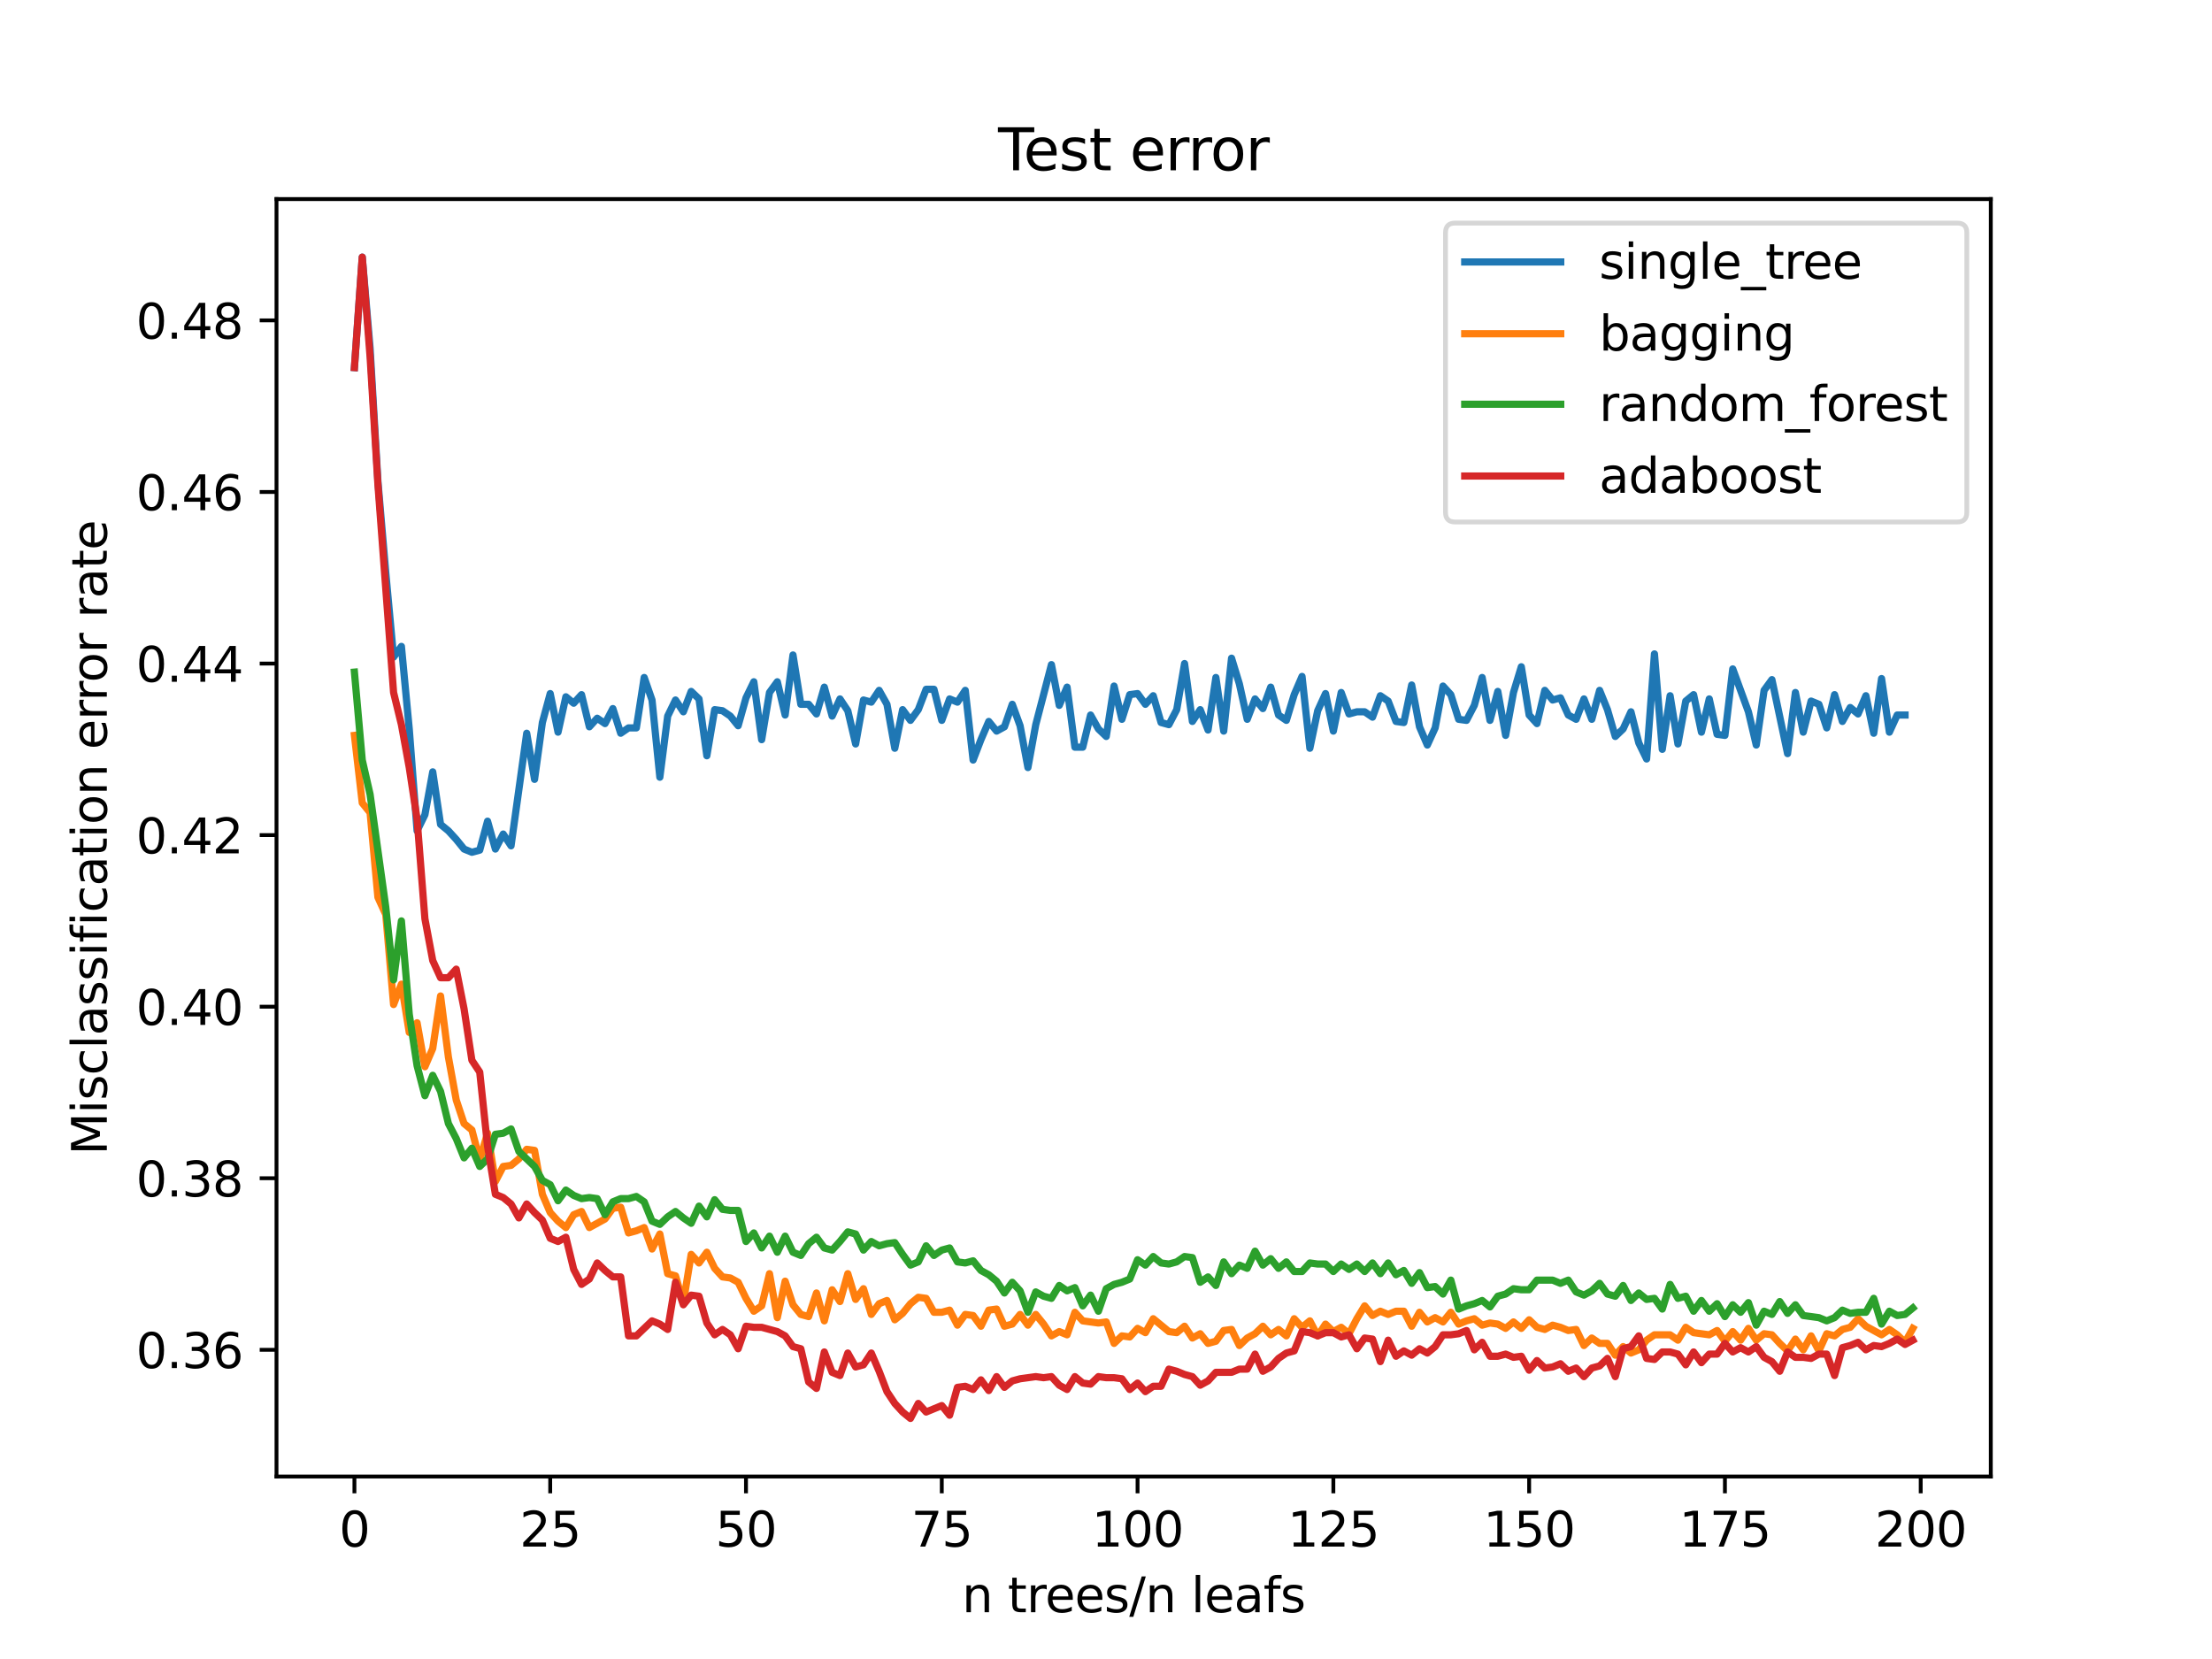 <?xml version="1.0" encoding="utf-8" standalone="no"?>
<!DOCTYPE svg PUBLIC "-//W3C//DTD SVG 1.1//EN"
  "http://www.w3.org/Graphics/SVG/1.1/DTD/svg11.dtd">
<svg height="345.6pt" version="1.1" viewBox="0 0 460.8 345.6" width="460.8pt" xmlns="http://www.w3.org/2000/svg" xmlns:xlink="http://www.w3.org/1999/xlink">
 <defs>
  <style type="text/css">*{stroke-linecap:butt;stroke-linejoin:round;}</style>
 </defs>
 <g id="figure_1">
  <g id="patch_1">
   <path d="M 0 345.6 
L 460.8 345.6 
L 460.8 0 
L 0 0 
z
" style="fill:#ffffff;"/>
  </g>
  <g id="axes_1">
   <g id="patch_2">
    <path d="M 57.6 307.584 
L 414.72 307.584 
L 414.72 41.472 
L 57.6 41.472 
z
" style="fill:#ffffff;"/>
   </g>
   <g id="matplotlib.axis_1">
    <g id="xtick_1">
     <g id="line2d_1">
      <defs>
       <path d="M 0 0 
L 0 3.5 
" id="m1960376782" style="stroke:#000000;stroke-width:0.8;"/>
      </defs>
      <g>
       <use style="stroke:#000000;stroke-width:0.8;" x="73.833" xlink:href="#m1960376782" y="307.584"/>
      </g>
     </g>
     <g id="text_1">
      <!-- 0 -->
      <g transform="translate(70.651 322.182)scale(0.1 -0.1)">
       <defs>
        <path d="M 2034 4250 
Q 1547 4250 1301 3770 
Q 1056 3291 1056 2328 
Q 1056 1369 1301 889 
Q 1547 409 2034 409 
Q 2525 409 2770 889 
Q 3016 1369 3016 2328 
Q 3016 3291 2770 3770 
Q 2525 4250 2034 4250 
z
M 2034 4750 
Q 2819 4750 3233 4129 
Q 3647 3509 3647 2328 
Q 3647 1150 3233 529 
Q 2819 -91 2034 -91 
Q 1250 -91 836 529 
Q 422 1150 422 2328 
Q 422 3509 836 4129 
Q 1250 4750 2034 4750 
z
" id="DejaVuSans-30" transform="scale(0.016)"/>
       </defs>
       <use xlink:href="#DejaVuSans-30"/>
      </g>
     </g>
    </g>
    <g id="xtick_2">
     <g id="line2d_2">
      <g>
       <use style="stroke:#000000;stroke-width:0.8;" x="114.618" xlink:href="#m1960376782" y="307.584"/>
      </g>
     </g>
     <g id="text_2">
      <!-- 25 -->
      <g transform="translate(108.256 322.182)scale(0.1 -0.1)">
       <defs>
        <path d="M 1228 531 
L 3431 531 
L 3431 0 
L 469 0 
L 469 531 
Q 828 903 1448 1529 
Q 2069 2156 2228 2338 
Q 2531 2678 2651 2914 
Q 2772 3150 2772 3378 
Q 2772 3750 2511 3984 
Q 2250 4219 1831 4219 
Q 1534 4219 1204 4116 
Q 875 4013 500 3803 
L 500 4441 
Q 881 4594 1212 4672 
Q 1544 4750 1819 4750 
Q 2544 4750 2975 4387 
Q 3406 4025 3406 3419 
Q 3406 3131 3298 2873 
Q 3191 2616 2906 2266 
Q 2828 2175 2409 1742 
Q 1991 1309 1228 531 
z
" id="DejaVuSans-32" transform="scale(0.016)"/>
        <path d="M 691 4666 
L 3169 4666 
L 3169 4134 
L 1269 4134 
L 1269 2991 
Q 1406 3038 1543 3061 
Q 1681 3084 1819 3084 
Q 2600 3084 3056 2656 
Q 3513 2228 3513 1497 
Q 3513 744 3044 326 
Q 2575 -91 1722 -91 
Q 1428 -91 1123 -41 
Q 819 9 494 109 
L 494 744 
Q 775 591 1075 516 
Q 1375 441 1709 441 
Q 2250 441 2565 725 
Q 2881 1009 2881 1497 
Q 2881 1984 2565 2268 
Q 2250 2553 1709 2553 
Q 1456 2553 1204 2497 
Q 953 2441 691 2322 
L 691 4666 
z
" id="DejaVuSans-35" transform="scale(0.016)"/>
       </defs>
       <use xlink:href="#DejaVuSans-32"/>
       <use x="63.623" xlink:href="#DejaVuSans-35"/>
      </g>
     </g>
    </g>
    <g id="xtick_3">
     <g id="line2d_3">
      <g>
       <use style="stroke:#000000;stroke-width:0.8;" x="155.404" xlink:href="#m1960376782" y="307.584"/>
      </g>
     </g>
     <g id="text_3">
      <!-- 50 -->
      <g transform="translate(149.042 322.182)scale(0.1 -0.1)">
       <use xlink:href="#DejaVuSans-35"/>
       <use x="63.623" xlink:href="#DejaVuSans-30"/>
      </g>
     </g>
    </g>
    <g id="xtick_4">
     <g id="line2d_4">
      <g>
       <use style="stroke:#000000;stroke-width:0.8;" x="196.19" xlink:href="#m1960376782" y="307.584"/>
      </g>
     </g>
     <g id="text_4">
      <!-- 75 -->
      <g transform="translate(189.827 322.182)scale(0.1 -0.1)">
       <defs>
        <path d="M 525 4666 
L 3525 4666 
L 3525 4397 
L 1831 0 
L 1172 0 
L 2766 4134 
L 525 4134 
L 525 4666 
z
" id="DejaVuSans-37" transform="scale(0.016)"/>
       </defs>
       <use xlink:href="#DejaVuSans-37"/>
       <use x="63.623" xlink:href="#DejaVuSans-35"/>
      </g>
     </g>
    </g>
    <g id="xtick_5">
     <g id="line2d_5">
      <g>
       <use style="stroke:#000000;stroke-width:0.8;" x="236.976" xlink:href="#m1960376782" y="307.584"/>
      </g>
     </g>
     <g id="text_5">
      <!-- 100 -->
      <g transform="translate(227.432 322.182)scale(0.1 -0.1)">
       <defs>
        <path d="M 794 531 
L 1825 531 
L 1825 4091 
L 703 3866 
L 703 4441 
L 1819 4666 
L 2450 4666 
L 2450 531 
L 3481 531 
L 3481 0 
L 794 0 
L 794 531 
z
" id="DejaVuSans-31" transform="scale(0.016)"/>
       </defs>
       <use xlink:href="#DejaVuSans-31"/>
       <use x="63.623" xlink:href="#DejaVuSans-30"/>
       <use x="127.246" xlink:href="#DejaVuSans-30"/>
      </g>
     </g>
    </g>
    <g id="xtick_6">
     <g id="line2d_6">
      <g>
       <use style="stroke:#000000;stroke-width:0.8;" x="277.761" xlink:href="#m1960376782" y="307.584"/>
      </g>
     </g>
     <g id="text_6">
      <!-- 125 -->
      <g transform="translate(268.218 322.182)scale(0.1 -0.1)">
       <use xlink:href="#DejaVuSans-31"/>
       <use x="63.623" xlink:href="#DejaVuSans-32"/>
       <use x="127.246" xlink:href="#DejaVuSans-35"/>
      </g>
     </g>
    </g>
    <g id="xtick_7">
     <g id="line2d_7">
      <g>
       <use style="stroke:#000000;stroke-width:0.8;" x="318.547" xlink:href="#m1960376782" y="307.584"/>
      </g>
     </g>
     <g id="text_7">
      <!-- 150 -->
      <g transform="translate(309.003 322.182)scale(0.1 -0.1)">
       <use xlink:href="#DejaVuSans-31"/>
       <use x="63.623" xlink:href="#DejaVuSans-35"/>
       <use x="127.246" xlink:href="#DejaVuSans-30"/>
      </g>
     </g>
    </g>
    <g id="xtick_8">
     <g id="line2d_8">
      <g>
       <use style="stroke:#000000;stroke-width:0.8;" x="359.333" xlink:href="#m1960376782" y="307.584"/>
      </g>
     </g>
     <g id="text_8">
      <!-- 175 -->
      <g transform="translate(349.789 322.182)scale(0.1 -0.1)">
       <use xlink:href="#DejaVuSans-31"/>
       <use x="63.623" xlink:href="#DejaVuSans-37"/>
       <use x="127.246" xlink:href="#DejaVuSans-35"/>
      </g>
     </g>
    </g>
    <g id="xtick_9">
     <g id="line2d_9">
      <g>
       <use style="stroke:#000000;stroke-width:0.8;" x="400.119" xlink:href="#m1960376782" y="307.584"/>
      </g>
     </g>
     <g id="text_9">
      <!-- 200 -->
      <g transform="translate(390.575 322.182)scale(0.1 -0.1)">
       <use xlink:href="#DejaVuSans-32"/>
       <use x="63.623" xlink:href="#DejaVuSans-30"/>
       <use x="127.246" xlink:href="#DejaVuSans-30"/>
      </g>
     </g>
    </g>
    <g id="text_10">
     <!-- n trees/n leafs -->
     <g transform="translate(200.405 335.861)scale(0.1 -0.1)">
      <defs>
       <path d="M 3513 2113 
L 3513 0 
L 2938 0 
L 2938 2094 
Q 2938 2591 2744 2837 
Q 2550 3084 2163 3084 
Q 1697 3084 1428 2787 
Q 1159 2491 1159 1978 
L 1159 0 
L 581 0 
L 581 3500 
L 1159 3500 
L 1159 2956 
Q 1366 3272 1645 3428 
Q 1925 3584 2291 3584 
Q 2894 3584 3203 3211 
Q 3513 2838 3513 2113 
z
" id="DejaVuSans-6e" transform="scale(0.016)"/>
       <path id="DejaVuSans-20" transform="scale(0.016)"/>
       <path d="M 1172 4494 
L 1172 3500 
L 2356 3500 
L 2356 3053 
L 1172 3053 
L 1172 1153 
Q 1172 725 1289 603 
Q 1406 481 1766 481 
L 2356 481 
L 2356 0 
L 1766 0 
Q 1100 0 847 248 
Q 594 497 594 1153 
L 594 3053 
L 172 3053 
L 172 3500 
L 594 3500 
L 594 4494 
L 1172 4494 
z
" id="DejaVuSans-74" transform="scale(0.016)"/>
       <path d="M 2631 2963 
Q 2534 3019 2420 3045 
Q 2306 3072 2169 3072 
Q 1681 3072 1420 2755 
Q 1159 2438 1159 1844 
L 1159 0 
L 581 0 
L 581 3500 
L 1159 3500 
L 1159 2956 
Q 1341 3275 1631 3429 
Q 1922 3584 2338 3584 
Q 2397 3584 2469 3576 
Q 2541 3569 2628 3553 
L 2631 2963 
z
" id="DejaVuSans-72" transform="scale(0.016)"/>
       <path d="M 3597 1894 
L 3597 1613 
L 953 1613 
Q 991 1019 1311 708 
Q 1631 397 2203 397 
Q 2534 397 2845 478 
Q 3156 559 3463 722 
L 3463 178 
Q 3153 47 2828 -22 
Q 2503 -91 2169 -91 
Q 1331 -91 842 396 
Q 353 884 353 1716 
Q 353 2575 817 3079 
Q 1281 3584 2069 3584 
Q 2775 3584 3186 3129 
Q 3597 2675 3597 1894 
z
M 3022 2063 
Q 3016 2534 2758 2815 
Q 2500 3097 2075 3097 
Q 1594 3097 1305 2825 
Q 1016 2553 972 2059 
L 3022 2063 
z
" id="DejaVuSans-65" transform="scale(0.016)"/>
       <path d="M 2834 3397 
L 2834 2853 
Q 2591 2978 2328 3040 
Q 2066 3103 1784 3103 
Q 1356 3103 1142 2972 
Q 928 2841 928 2578 
Q 928 2378 1081 2264 
Q 1234 2150 1697 2047 
L 1894 2003 
Q 2506 1872 2764 1633 
Q 3022 1394 3022 966 
Q 3022 478 2636 193 
Q 2250 -91 1575 -91 
Q 1294 -91 989 -36 
Q 684 19 347 128 
L 347 722 
Q 666 556 975 473 
Q 1284 391 1588 391 
Q 1994 391 2212 530 
Q 2431 669 2431 922 
Q 2431 1156 2273 1281 
Q 2116 1406 1581 1522 
L 1381 1569 
Q 847 1681 609 1914 
Q 372 2147 372 2553 
Q 372 3047 722 3315 
Q 1072 3584 1716 3584 
Q 2034 3584 2315 3537 
Q 2597 3491 2834 3397 
z
" id="DejaVuSans-73" transform="scale(0.016)"/>
       <path d="M 1625 4666 
L 2156 4666 
L 531 -594 
L 0 -594 
L 1625 4666 
z
" id="DejaVuSans-2f" transform="scale(0.016)"/>
       <path d="M 603 4863 
L 1178 4863 
L 1178 0 
L 603 0 
L 603 4863 
z
" id="DejaVuSans-6c" transform="scale(0.016)"/>
       <path d="M 2194 1759 
Q 1497 1759 1228 1600 
Q 959 1441 959 1056 
Q 959 750 1161 570 
Q 1363 391 1709 391 
Q 2188 391 2477 730 
Q 2766 1069 2766 1631 
L 2766 1759 
L 2194 1759 
z
M 3341 1997 
L 3341 0 
L 2766 0 
L 2766 531 
Q 2569 213 2275 61 
Q 1981 -91 1556 -91 
Q 1019 -91 701 211 
Q 384 513 384 1019 
Q 384 1609 779 1909 
Q 1175 2209 1959 2209 
L 2766 2209 
L 2766 2266 
Q 2766 2663 2505 2880 
Q 2244 3097 1772 3097 
Q 1472 3097 1187 3025 
Q 903 2953 641 2809 
L 641 3341 
Q 956 3463 1253 3523 
Q 1550 3584 1831 3584 
Q 2591 3584 2966 3190 
Q 3341 2797 3341 1997 
z
" id="DejaVuSans-61" transform="scale(0.016)"/>
       <path d="M 2375 4863 
L 2375 4384 
L 1825 4384 
Q 1516 4384 1395 4259 
Q 1275 4134 1275 3809 
L 1275 3500 
L 2222 3500 
L 2222 3053 
L 1275 3053 
L 1275 0 
L 697 0 
L 697 3053 
L 147 3053 
L 147 3500 
L 697 3500 
L 697 3744 
Q 697 4328 969 4595 
Q 1241 4863 1831 4863 
L 2375 4863 
z
" id="DejaVuSans-66" transform="scale(0.016)"/>
      </defs>
      <use xlink:href="#DejaVuSans-6e"/>
      <use x="63.379" xlink:href="#DejaVuSans-20"/>
      <use x="95.166" xlink:href="#DejaVuSans-74"/>
      <use x="134.375" xlink:href="#DejaVuSans-72"/>
      <use x="173.238" xlink:href="#DejaVuSans-65"/>
      <use x="234.762" xlink:href="#DejaVuSans-65"/>
      <use x="296.285" xlink:href="#DejaVuSans-73"/>
      <use x="348.385" xlink:href="#DejaVuSans-2f"/>
      <use x="382.076" xlink:href="#DejaVuSans-6e"/>
      <use x="445.455" xlink:href="#DejaVuSans-20"/>
      <use x="477.242" xlink:href="#DejaVuSans-6c"/>
      <use x="505.025" xlink:href="#DejaVuSans-65"/>
      <use x="566.549" xlink:href="#DejaVuSans-61"/>
      <use x="627.828" xlink:href="#DejaVuSans-66"/>
      <use x="663.033" xlink:href="#DejaVuSans-73"/>
     </g>
    </g>
   </g>
   <g id="matplotlib.axis_2">
    <g id="ytick_1">
     <g id="line2d_10">
      <defs>
       <path d="M 0 0 
L -3.5 0 
" id="m28cb99e4f6" style="stroke:#000000;stroke-width:0.8;"/>
      </defs>
      <g>
       <use style="stroke:#000000;stroke-width:0.8;" x="57.6" xlink:href="#m28cb99e4f6" y="281.192"/>
      </g>
     </g>
     <g id="text_11">
      <!-- 0.36 -->
      <g transform="translate(28.334 284.991)scale(0.1 -0.1)">
       <defs>
        <path d="M 684 794 
L 1344 794 
L 1344 0 
L 684 0 
L 684 794 
z
" id="DejaVuSans-2e" transform="scale(0.016)"/>
        <path d="M 2597 2516 
Q 3050 2419 3304 2112 
Q 3559 1806 3559 1356 
Q 3559 666 3084 287 
Q 2609 -91 1734 -91 
Q 1441 -91 1130 -33 
Q 819 25 488 141 
L 488 750 
Q 750 597 1062 519 
Q 1375 441 1716 441 
Q 2309 441 2620 675 
Q 2931 909 2931 1356 
Q 2931 1769 2642 2001 
Q 2353 2234 1838 2234 
L 1294 2234 
L 1294 2753 
L 1863 2753 
Q 2328 2753 2575 2939 
Q 2822 3125 2822 3475 
Q 2822 3834 2567 4026 
Q 2313 4219 1838 4219 
Q 1578 4219 1281 4162 
Q 984 4106 628 3988 
L 628 4550 
Q 988 4650 1302 4700 
Q 1616 4750 1894 4750 
Q 2613 4750 3031 4423 
Q 3450 4097 3450 3541 
Q 3450 3153 3228 2886 
Q 3006 2619 2597 2516 
z
" id="DejaVuSans-33" transform="scale(0.016)"/>
        <path d="M 2113 2584 
Q 1688 2584 1439 2293 
Q 1191 2003 1191 1497 
Q 1191 994 1439 701 
Q 1688 409 2113 409 
Q 2538 409 2786 701 
Q 3034 994 3034 1497 
Q 3034 2003 2786 2293 
Q 2538 2584 2113 2584 
z
M 3366 4563 
L 3366 3988 
Q 3128 4100 2886 4159 
Q 2644 4219 2406 4219 
Q 1781 4219 1451 3797 
Q 1122 3375 1075 2522 
Q 1259 2794 1537 2939 
Q 1816 3084 2150 3084 
Q 2853 3084 3261 2657 
Q 3669 2231 3669 1497 
Q 3669 778 3244 343 
Q 2819 -91 2113 -91 
Q 1303 -91 875 529 
Q 447 1150 447 2328 
Q 447 3434 972 4092 
Q 1497 4750 2381 4750 
Q 2619 4750 2861 4703 
Q 3103 4656 3366 4563 
z
" id="DejaVuSans-36" transform="scale(0.016)"/>
       </defs>
       <use xlink:href="#DejaVuSans-30"/>
       <use x="63.623" xlink:href="#DejaVuSans-2e"/>
       <use x="95.41" xlink:href="#DejaVuSans-33"/>
       <use x="159.033" xlink:href="#DejaVuSans-36"/>
      </g>
     </g>
    </g>
    <g id="ytick_2">
     <g id="line2d_11">
      <g>
       <use style="stroke:#000000;stroke-width:0.8;" x="57.6" xlink:href="#m28cb99e4f6" y="245.451"/>
      </g>
     </g>
     <g id="text_12">
      <!-- 0.38 -->
      <g transform="translate(28.334 249.25)scale(0.1 -0.1)">
       <defs>
        <path d="M 2034 2216 
Q 1584 2216 1326 1975 
Q 1069 1734 1069 1313 
Q 1069 891 1326 650 
Q 1584 409 2034 409 
Q 2484 409 2743 651 
Q 3003 894 3003 1313 
Q 3003 1734 2745 1975 
Q 2488 2216 2034 2216 
z
M 1403 2484 
Q 997 2584 770 2862 
Q 544 3141 544 3541 
Q 544 4100 942 4425 
Q 1341 4750 2034 4750 
Q 2731 4750 3128 4425 
Q 3525 4100 3525 3541 
Q 3525 3141 3298 2862 
Q 3072 2584 2669 2484 
Q 3125 2378 3379 2068 
Q 3634 1759 3634 1313 
Q 3634 634 3220 271 
Q 2806 -91 2034 -91 
Q 1263 -91 848 271 
Q 434 634 434 1313 
Q 434 1759 690 2068 
Q 947 2378 1403 2484 
z
M 1172 3481 
Q 1172 3119 1398 2916 
Q 1625 2713 2034 2713 
Q 2441 2713 2670 2916 
Q 2900 3119 2900 3481 
Q 2900 3844 2670 4047 
Q 2441 4250 2034 4250 
Q 1625 4250 1398 4047 
Q 1172 3844 1172 3481 
z
" id="DejaVuSans-38" transform="scale(0.016)"/>
       </defs>
       <use xlink:href="#DejaVuSans-30"/>
       <use x="63.623" xlink:href="#DejaVuSans-2e"/>
       <use x="95.41" xlink:href="#DejaVuSans-33"/>
       <use x="159.033" xlink:href="#DejaVuSans-38"/>
      </g>
     </g>
    </g>
    <g id="ytick_3">
     <g id="line2d_12">
      <g>
       <use style="stroke:#000000;stroke-width:0.8;" x="57.6" xlink:href="#m28cb99e4f6" y="209.71"/>
      </g>
     </g>
     <g id="text_13">
      <!-- 0.40 -->
      <g transform="translate(28.334 213.509)scale(0.1 -0.1)">
       <defs>
        <path d="M 2419 4116 
L 825 1625 
L 2419 1625 
L 2419 4116 
z
M 2253 4666 
L 3047 4666 
L 3047 1625 
L 3713 1625 
L 3713 1100 
L 3047 1100 
L 3047 0 
L 2419 0 
L 2419 1100 
L 313 1100 
L 313 1709 
L 2253 4666 
z
" id="DejaVuSans-34" transform="scale(0.016)"/>
       </defs>
       <use xlink:href="#DejaVuSans-30"/>
       <use x="63.623" xlink:href="#DejaVuSans-2e"/>
       <use x="95.41" xlink:href="#DejaVuSans-34"/>
       <use x="159.033" xlink:href="#DejaVuSans-30"/>
      </g>
     </g>
    </g>
    <g id="ytick_4">
     <g id="line2d_13">
      <g>
       <use style="stroke:#000000;stroke-width:0.8;" x="57.6" xlink:href="#m28cb99e4f6" y="173.97"/>
      </g>
     </g>
     <g id="text_14">
      <!-- 0.42 -->
      <g transform="translate(28.334 177.769)scale(0.1 -0.1)">
       <use xlink:href="#DejaVuSans-30"/>
       <use x="63.623" xlink:href="#DejaVuSans-2e"/>
       <use x="95.41" xlink:href="#DejaVuSans-34"/>
       <use x="159.033" xlink:href="#DejaVuSans-32"/>
      </g>
     </g>
    </g>
    <g id="ytick_5">
     <g id="line2d_14">
      <g>
       <use style="stroke:#000000;stroke-width:0.8;" x="57.6" xlink:href="#m28cb99e4f6" y="138.229"/>
      </g>
     </g>
     <g id="text_15">
      <!-- 0.44 -->
      <g transform="translate(28.334 142.028)scale(0.1 -0.1)">
       <use xlink:href="#DejaVuSans-30"/>
       <use x="63.623" xlink:href="#DejaVuSans-2e"/>
       <use x="95.41" xlink:href="#DejaVuSans-34"/>
       <use x="159.033" xlink:href="#DejaVuSans-34"/>
      </g>
     </g>
    </g>
    <g id="ytick_6">
     <g id="line2d_15">
      <g>
       <use style="stroke:#000000;stroke-width:0.8;" x="57.6" xlink:href="#m28cb99e4f6" y="102.488"/>
      </g>
     </g>
     <g id="text_16">
      <!-- 0.46 -->
      <g transform="translate(28.334 106.287)scale(0.1 -0.1)">
       <use xlink:href="#DejaVuSans-30"/>
       <use x="63.623" xlink:href="#DejaVuSans-2e"/>
       <use x="95.41" xlink:href="#DejaVuSans-34"/>
       <use x="159.033" xlink:href="#DejaVuSans-36"/>
      </g>
     </g>
    </g>
    <g id="ytick_7">
     <g id="line2d_16">
      <g>
       <use style="stroke:#000000;stroke-width:0.8;" x="57.6" xlink:href="#m28cb99e4f6" y="66.747"/>
      </g>
     </g>
     <g id="text_17">
      <!-- 0.48 -->
      <g transform="translate(28.334 70.547)scale(0.1 -0.1)">
       <use xlink:href="#DejaVuSans-30"/>
       <use x="63.623" xlink:href="#DejaVuSans-2e"/>
       <use x="95.41" xlink:href="#DejaVuSans-34"/>
       <use x="159.033" xlink:href="#DejaVuSans-38"/>
      </g>
     </g>
    </g>
    <g id="text_18">
     <!-- Misclassification error rate -->
     <g transform="translate(22.255 240.613)rotate(-90)scale(0.1 -0.1)">
      <defs>
       <path d="M 628 4666 
L 1569 4666 
L 2759 1491 
L 3956 4666 
L 4897 4666 
L 4897 0 
L 4281 0 
L 4281 4097 
L 3078 897 
L 2444 897 
L 1241 4097 
L 1241 0 
L 628 0 
L 628 4666 
z
" id="DejaVuSans-4d" transform="scale(0.016)"/>
       <path d="M 603 3500 
L 1178 3500 
L 1178 0 
L 603 0 
L 603 3500 
z
M 603 4863 
L 1178 4863 
L 1178 4134 
L 603 4134 
L 603 4863 
z
" id="DejaVuSans-69" transform="scale(0.016)"/>
       <path d="M 3122 3366 
L 3122 2828 
Q 2878 2963 2633 3030 
Q 2388 3097 2138 3097 
Q 1578 3097 1268 2742 
Q 959 2388 959 1747 
Q 959 1106 1268 751 
Q 1578 397 2138 397 
Q 2388 397 2633 464 
Q 2878 531 3122 666 
L 3122 134 
Q 2881 22 2623 -34 
Q 2366 -91 2075 -91 
Q 1284 -91 818 406 
Q 353 903 353 1747 
Q 353 2603 823 3093 
Q 1294 3584 2113 3584 
Q 2378 3584 2631 3529 
Q 2884 3475 3122 3366 
z
" id="DejaVuSans-63" transform="scale(0.016)"/>
       <path d="M 1959 3097 
Q 1497 3097 1228 2736 
Q 959 2375 959 1747 
Q 959 1119 1226 758 
Q 1494 397 1959 397 
Q 2419 397 2687 759 
Q 2956 1122 2956 1747 
Q 2956 2369 2687 2733 
Q 2419 3097 1959 3097 
z
M 1959 3584 
Q 2709 3584 3137 3096 
Q 3566 2609 3566 1747 
Q 3566 888 3137 398 
Q 2709 -91 1959 -91 
Q 1206 -91 779 398 
Q 353 888 353 1747 
Q 353 2609 779 3096 
Q 1206 3584 1959 3584 
z
" id="DejaVuSans-6f" transform="scale(0.016)"/>
      </defs>
      <use xlink:href="#DejaVuSans-4d"/>
      <use x="86.279" xlink:href="#DejaVuSans-69"/>
      <use x="114.062" xlink:href="#DejaVuSans-73"/>
      <use x="166.162" xlink:href="#DejaVuSans-63"/>
      <use x="221.143" xlink:href="#DejaVuSans-6c"/>
      <use x="248.926" xlink:href="#DejaVuSans-61"/>
      <use x="310.205" xlink:href="#DejaVuSans-73"/>
      <use x="362.305" xlink:href="#DejaVuSans-73"/>
      <use x="414.404" xlink:href="#DejaVuSans-69"/>
      <use x="442.188" xlink:href="#DejaVuSans-66"/>
      <use x="477.393" xlink:href="#DejaVuSans-69"/>
      <use x="505.176" xlink:href="#DejaVuSans-63"/>
      <use x="560.156" xlink:href="#DejaVuSans-61"/>
      <use x="621.436" xlink:href="#DejaVuSans-74"/>
      <use x="660.645" xlink:href="#DejaVuSans-69"/>
      <use x="688.428" xlink:href="#DejaVuSans-6f"/>
      <use x="749.609" xlink:href="#DejaVuSans-6e"/>
      <use x="812.988" xlink:href="#DejaVuSans-20"/>
      <use x="844.775" xlink:href="#DejaVuSans-65"/>
      <use x="906.299" xlink:href="#DejaVuSans-72"/>
      <use x="945.662" xlink:href="#DejaVuSans-72"/>
      <use x="984.525" xlink:href="#DejaVuSans-6f"/>
      <use x="1045.707" xlink:href="#DejaVuSans-72"/>
      <use x="1086.82" xlink:href="#DejaVuSans-20"/>
      <use x="1118.607" xlink:href="#DejaVuSans-72"/>
      <use x="1159.721" xlink:href="#DejaVuSans-61"/>
      <use x="1221" xlink:href="#DejaVuSans-74"/>
      <use x="1260.209" xlink:href="#DejaVuSans-65"/>
     </g>
    </g>
   </g>
   <g id="line2d_17">
    <path clip-path="url(#p50be041e9a)" d="M 73.833 76.576 
L 75.464 53.568 
L 77.096 72.555 
L 78.727 100.254 
L 80.358 119.242 
L 81.99 136.889 
L 83.621 134.655 
L 85.253 151.855 
L 86.884 173.076 
L 88.516 169.725 
L 90.147 160.79 
L 91.778 171.736 
L 93.41 173.076 
L 95.041 174.863 
L 96.673 176.873 
L 98.304 177.544 
L 99.936 177.097 
L 101.567 171.066 
L 103.198 176.873 
L 104.83 173.746 
L 106.461 176.203 
L 109.724 152.748 
L 111.356 162.354 
L 112.987 150.515 
L 114.618 144.483 
L 116.25 152.525 
L 117.881 145.154 
L 119.513 146.494 
L 121.144 144.707 
L 122.776 151.408 
L 124.407 149.621 
L 126.038 150.738 
L 127.67 147.611 
L 129.301 152.748 
L 130.933 151.632 
L 132.564 151.632 
L 134.196 141.133 
L 135.827 145.824 
L 137.458 161.907 
L 139.09 149.174 
L 140.721 145.824 
L 142.353 148.281 
L 143.984 144.037 
L 145.616 145.6 
L 147.247 157.439 
L 148.879 147.834 
L 150.51 148.058 
L 152.141 149.174 
L 153.773 151.185 
L 155.404 145.377 
L 157.036 142.026 
L 158.667 154.089 
L 160.299 144.26 
L 161.93 142.026 
L 163.561 148.951 
L 165.193 136.442 
L 166.824 146.717 
L 168.456 146.717 
L 170.087 148.728 
L 171.719 143.143 
L 173.35 149.174 
L 174.981 145.6 
L 176.613 148.058 
L 178.244 154.982 
L 179.876 145.824 
L 181.507 146.27 
L 183.139 143.813 
L 184.77 146.717 
L 186.401 155.876 
L 188.033 147.834 
L 189.664 150.068 
L 191.296 147.834 
L 192.927 143.59 
L 194.559 143.59 
L 196.19 150.068 
L 197.821 145.6 
L 199.453 146.27 
L 201.084 143.813 
L 202.716 158.333 
L 204.347 154.089 
L 205.979 150.291 
L 207.61 152.302 
L 209.241 151.408 
L 210.873 146.717 
L 212.504 151.185 
L 214.136 159.897 
L 215.767 150.961 
L 219.03 138.452 
L 220.661 146.941 
L 222.293 143.143 
L 223.924 155.652 
L 225.556 155.652 
L 227.187 148.951 
L 228.819 151.855 
L 230.45 153.419 
L 232.081 142.92 
L 233.713 149.845 
L 235.344 144.707 
L 236.976 144.483 
L 238.607 146.717 
L 240.239 144.93 
L 241.87 150.515 
L 243.501 150.961 
L 245.133 147.834 
L 246.764 138.229 
L 248.396 150.291 
L 250.027 147.834 
L 251.659 152.078 
L 253.29 141.133 
L 254.921 152.302 
L 256.553 137.112 
L 258.184 142.473 
L 259.816 149.845 
L 261.447 145.6 
L 263.079 147.611 
L 264.71 143.143 
L 266.341 148.951 
L 267.973 150.068 
L 269.604 144.707 
L 271.236 140.909 
L 272.867 155.876 
L 274.499 148.058 
L 276.13 144.483 
L 277.761 152.302 
L 279.393 144.26 
L 281.024 148.728 
L 282.656 148.281 
L 284.287 148.281 
L 285.919 149.398 
L 287.55 144.93 
L 289.181 146.047 
L 290.813 150.291 
L 292.444 150.515 
L 294.076 142.696 
L 295.707 151.408 
L 297.339 155.206 
L 298.97 151.632 
L 300.601 142.92 
L 302.233 144.707 
L 303.864 149.845 
L 305.496 150.068 
L 307.127 146.941 
L 308.759 141.133 
L 310.39 150.068 
L 312.021 144.037 
L 313.653 153.195 
L 315.284 144.26 
L 316.916 138.899 
L 318.547 148.951 
L 320.179 150.738 
L 321.81 143.813 
L 323.441 145.824 
L 325.073 145.377 
L 326.704 148.951 
L 328.336 149.845 
L 329.967 145.6 
L 331.599 149.845 
L 333.23 143.813 
L 334.862 147.834 
L 336.493 153.419 
L 338.124 151.855 
L 339.756 148.281 
L 341.387 154.759 
L 343.019 158.11 
L 344.65 136.218 
L 346.282 156.099 
L 347.913 144.93 
L 349.544 154.982 
L 351.176 146.047 
L 352.807 144.707 
L 354.439 152.525 
L 356.07 145.6 
L 357.702 152.972 
L 359.333 153.195 
L 360.964 139.346 
L 364.227 148.281 
L 365.859 155.206 
L 367.49 143.813 
L 369.122 141.58 
L 372.384 156.993 
L 374.016 144.26 
L 375.647 152.525 
L 377.279 146.047 
L 378.91 146.717 
L 380.542 151.632 
L 382.173 144.707 
L 383.804 150.291 
L 385.436 147.387 
L 387.067 148.728 
L 388.699 144.93 
L 390.33 152.748 
L 391.962 141.356 
L 393.593 152.525 
L 395.224 148.951 
L 396.856 148.951 
L 396.856 148.951 
" style="fill:none;stroke:#1f77b4;stroke-linecap:square;stroke-width:1.5;"/>
   </g>
   <g id="line2d_18">
    <path clip-path="url(#p50be041e9a)" d="M 73.833 153.195 
L 75.464 167.268 
L 77.096 169.279 
L 78.727 186.926 
L 80.358 190.5 
L 81.99 209.264 
L 83.621 205.019 
L 85.253 215.071 
L 86.884 213.061 
L 88.516 222.22 
L 90.147 218.422 
L 91.778 207.476 
L 93.41 220.209 
L 95.041 229.144 
L 96.673 234.059 
L 98.304 235.399 
L 99.936 241.654 
L 101.567 236.069 
L 103.198 246.121 
L 104.83 242.994 
L 106.461 242.77 
L 108.093 241.43 
L 109.724 239.42 
L 111.356 239.643 
L 112.987 248.802 
L 114.618 252.599 
L 116.25 254.386 
L 117.881 255.726 
L 119.513 253.046 
L 121.144 252.376 
L 122.776 255.726 
L 126.038 253.939 
L 127.67 251.706 
L 129.301 251.482 
L 130.933 256.843 
L 132.564 256.397 
L 134.196 255.726 
L 135.827 260.194 
L 137.458 257.067 
L 139.09 265.332 
L 140.721 265.779 
L 142.353 271.363 
L 143.984 261.311 
L 145.616 263.098 
L 147.247 260.864 
L 148.879 264.215 
L 150.51 266.002 
L 152.141 266.225 
L 153.773 267.119 
L 155.404 270.469 
L 157.036 273.15 
L 158.667 272.033 
L 160.299 265.332 
L 161.93 274.49 
L 163.561 266.895 
L 165.193 271.81 
L 166.824 273.82 
L 168.456 274.267 
L 170.087 269.353 
L 171.719 275.16 
L 173.35 268.682 
L 174.981 271.14 
L 176.613 265.332 
L 178.244 270.693 
L 179.876 268.459 
L 181.507 273.82 
L 183.139 271.586 
L 184.77 270.916 
L 186.401 274.937 
L 188.033 273.597 
L 189.664 271.586 
L 191.296 270.246 
L 192.927 270.469 
L 194.559 273.373 
L 196.19 273.373 
L 197.821 272.927 
L 199.453 276.054 
L 201.084 273.82 
L 202.716 274.044 
L 204.347 276.277 
L 205.979 272.927 
L 207.61 272.703 
L 209.241 276.277 
L 210.873 275.831 
L 212.504 273.82 
L 214.136 276.054 
L 215.767 273.82 
L 217.399 275.831 
L 219.03 278.288 
L 220.661 277.394 
L 222.293 278.064 
L 223.924 273.373 
L 225.556 275.16 
L 228.819 275.607 
L 230.45 275.384 
L 232.081 279.851 
L 233.713 278.288 
L 235.344 278.511 
L 236.976 276.724 
L 238.607 277.618 
L 240.239 274.714 
L 243.501 277.394 
L 245.133 277.618 
L 246.764 276.277 
L 248.396 278.735 
L 250.027 277.841 
L 251.659 279.851 
L 253.29 279.405 
L 254.921 277.171 
L 256.553 276.948 
L 258.184 280.298 
L 259.816 278.735 
L 261.447 277.841 
L 263.079 276.277 
L 264.71 278.064 
L 266.341 276.948 
L 267.973 278.288 
L 269.604 274.714 
L 271.236 276.501 
L 272.867 275.16 
L 274.499 278.288 
L 276.13 275.831 
L 277.761 277.394 
L 279.393 276.501 
L 281.024 277.841 
L 282.656 274.714 
L 284.287 272.033 
L 285.919 274.044 
L 287.55 273.15 
L 289.181 273.82 
L 290.813 273.15 
L 292.444 273.15 
L 294.076 276.277 
L 295.707 273.373 
L 297.339 275.384 
L 298.97 274.49 
L 300.601 275.384 
L 302.233 273.373 
L 303.864 275.831 
L 305.496 275.16 
L 307.127 274.714 
L 308.759 276.054 
L 310.39 275.607 
L 312.021 275.831 
L 313.653 276.724 
L 315.284 275.384 
L 316.916 276.724 
L 318.547 274.937 
L 320.179 276.501 
L 321.81 276.948 
L 323.441 276.054 
L 325.073 276.501 
L 326.704 277.171 
L 328.336 276.948 
L 329.967 280.298 
L 331.599 278.735 
L 333.23 279.851 
L 334.862 279.851 
L 336.493 282.309 
L 338.124 280.522 
L 339.756 281.862 
L 341.387 281.192 
L 343.019 279.181 
L 344.65 278.064 
L 347.913 278.064 
L 349.544 279.181 
L 351.176 276.501 
L 352.807 277.618 
L 356.07 278.064 
L 357.702 277.171 
L 359.333 279.405 
L 360.964 277.394 
L 362.596 279.181 
L 364.227 276.724 
L 365.859 279.181 
L 367.49 277.841 
L 369.122 278.064 
L 370.753 279.851 
L 372.384 281.415 
L 374.016 278.958 
L 375.647 281.192 
L 377.279 278.288 
L 378.91 281.415 
L 380.542 277.841 
L 382.173 278.288 
L 383.804 276.948 
L 385.436 276.501 
L 387.067 274.714 
L 388.699 276.277 
L 391.962 278.064 
L 393.593 276.948 
L 395.224 278.064 
L 396.856 279.628 
L 398.487 276.724 
L 398.487 276.724 
" style="fill:none;stroke:#ff7f0e;stroke-linecap:square;stroke-width:1.5;"/>
   </g>
   <g id="line2d_19">
    <path clip-path="url(#p50be041e9a)" d="M 73.833 140.016 
L 75.464 158.333 
L 77.096 165.481 
L 80.358 188.936 
L 81.99 204.126 
L 83.621 191.84 
L 85.253 211.274 
L 86.884 221.996 
L 88.516 228.251 
L 90.147 224.007 
L 91.778 227.357 
L 93.41 234.059 
L 95.041 237.186 
L 96.673 241.207 
L 98.304 239.196 
L 99.936 242.994 
L 101.567 241.43 
L 103.198 236.292 
L 104.83 236.069 
L 106.461 235.176 
L 108.093 239.867 
L 111.356 242.994 
L 112.987 245.898 
L 114.618 246.791 
L 116.25 250.142 
L 117.881 247.908 
L 119.513 249.025 
L 121.144 249.695 
L 122.776 249.472 
L 124.407 249.695 
L 126.038 253.046 
L 127.67 250.365 
L 129.301 249.695 
L 130.933 249.695 
L 132.564 249.248 
L 134.196 250.365 
L 135.827 254.386 
L 137.458 255.056 
L 139.09 253.493 
L 140.721 252.376 
L 142.353 253.716 
L 143.984 254.833 
L 145.616 251.259 
L 147.247 253.493 
L 148.879 249.919 
L 150.51 251.929 
L 152.141 252.152 
L 153.773 252.152 
L 155.404 258.63 
L 157.036 256.843 
L 158.667 259.971 
L 160.299 257.513 
L 161.93 260.864 
L 163.561 257.513 
L 165.193 260.864 
L 166.824 261.534 
L 168.456 259.077 
L 170.087 257.737 
L 171.719 259.971 
L 173.35 260.417 
L 174.981 258.63 
L 176.613 256.62 
L 178.244 257.067 
L 179.876 260.417 
L 181.507 258.63 
L 183.139 259.524 
L 184.77 259.077 
L 186.401 258.854 
L 188.033 261.311 
L 189.664 263.545 
L 191.296 262.875 
L 192.927 259.524 
L 194.559 261.534 
L 196.19 260.417 
L 197.821 259.971 
L 199.453 262.875 
L 201.084 263.098 
L 202.716 262.651 
L 204.347 264.662 
L 205.979 265.555 
L 207.61 266.895 
L 209.241 269.353 
L 210.873 267.119 
L 212.504 268.906 
L 214.136 273.373 
L 215.767 269.129 
L 217.399 270.023 
L 219.03 270.469 
L 220.661 267.789 
L 222.293 268.906 
L 223.924 268.236 
L 225.556 272.033 
L 227.187 269.799 
L 228.819 273.15 
L 230.45 268.459 
L 232.081 267.566 
L 233.713 267.119 
L 235.344 266.449 
L 236.976 262.428 
L 238.607 263.545 
L 240.239 261.758 
L 241.87 263.098 
L 243.501 263.321 
L 245.133 262.875 
L 246.764 261.758 
L 248.396 261.981 
L 250.027 267.119 
L 251.659 266.002 
L 253.29 267.789 
L 254.921 262.875 
L 256.553 265.332 
L 258.184 263.545 
L 259.816 264.215 
L 261.447 260.641 
L 263.079 263.545 
L 264.71 262.204 
L 266.341 264.215 
L 267.973 262.875 
L 269.604 264.885 
L 271.236 264.885 
L 272.867 263.098 
L 274.499 263.321 
L 276.13 263.321 
L 277.761 264.885 
L 279.393 263.321 
L 281.024 264.438 
L 282.656 263.321 
L 284.287 264.885 
L 285.919 263.098 
L 287.55 265.332 
L 289.181 263.098 
L 290.813 265.555 
L 292.444 264.662 
L 294.076 267.342 
L 295.707 265.108 
L 297.339 268.236 
L 298.97 268.012 
L 300.601 269.576 
L 302.233 266.672 
L 303.864 272.703 
L 305.496 272.033 
L 307.127 271.586 
L 308.759 270.916 
L 310.39 272.257 
L 312.021 270.023 
L 313.653 269.576 
L 315.284 268.459 
L 316.916 268.682 
L 318.547 268.682 
L 320.179 266.672 
L 323.441 266.672 
L 325.073 267.342 
L 326.704 266.672 
L 328.336 269.129 
L 329.967 269.799 
L 331.599 268.906 
L 333.23 267.342 
L 334.862 269.576 
L 336.493 270.023 
L 338.124 267.789 
L 339.756 270.916 
L 341.387 269.353 
L 343.019 270.693 
L 344.65 270.469 
L 346.282 272.703 
L 347.913 267.566 
L 349.544 270.469 
L 351.176 270.023 
L 352.807 273.15 
L 354.439 270.916 
L 356.07 273.15 
L 357.702 271.586 
L 359.333 274.267 
L 360.964 271.81 
L 362.596 273.373 
L 364.227 271.363 
L 365.859 276.054 
L 367.49 273.15 
L 369.122 273.82 
L 370.753 271.14 
L 372.384 273.597 
L 374.016 271.81 
L 375.647 274.044 
L 378.91 274.49 
L 380.542 275.16 
L 382.173 274.49 
L 383.804 272.927 
L 385.436 273.597 
L 387.067 273.373 
L 388.699 273.373 
L 390.33 270.469 
L 391.962 275.831 
L 393.593 273.15 
L 395.224 274.044 
L 396.856 273.82 
L 398.487 272.48 
L 398.487 272.48 
" style="fill:none;stroke:#2ca02c;stroke-linecap:square;stroke-width:1.5;"/>
   </g>
   <g id="line2d_20">
    <path clip-path="url(#p50be041e9a)" d="M 73.833 76.576 
L 75.464 53.568 
L 77.096 74.342 
L 78.727 100.924 
L 81.99 144.26 
L 83.621 150.961 
L 85.253 159.897 
L 86.884 170.619 
L 88.516 191.393 
L 90.147 200.105 
L 91.778 203.679 
L 93.41 203.679 
L 95.041 201.892 
L 96.673 210.157 
L 98.304 220.879 
L 99.936 223.336 
L 101.567 238.75 
L 103.198 248.802 
L 104.83 249.472 
L 106.461 250.812 
L 108.093 253.716 
L 109.724 250.812 
L 111.356 252.599 
L 112.987 254.163 
L 114.618 257.96 
L 116.25 258.63 
L 117.881 257.737 
L 119.513 264.438 
L 121.144 267.566 
L 122.776 266.449 
L 124.407 263.098 
L 126.038 264.662 
L 127.67 266.002 
L 129.301 266.002 
L 130.933 278.288 
L 132.564 278.288 
L 135.827 275.16 
L 137.458 275.831 
L 139.09 276.948 
L 140.721 267.119 
L 142.353 271.81 
L 143.984 269.799 
L 145.616 270.023 
L 147.247 275.607 
L 148.879 278.064 
L 150.51 276.948 
L 152.141 278.064 
L 153.773 280.968 
L 155.404 276.277 
L 157.036 276.501 
L 158.667 276.501 
L 161.93 277.394 
L 163.561 278.288 
L 165.193 280.522 
L 166.824 280.968 
L 168.456 287.893 
L 170.087 289.233 
L 171.719 281.638 
L 173.35 285.883 
L 174.981 286.553 
L 176.613 281.862 
L 178.244 284.766 
L 179.876 284.319 
L 181.507 281.862 
L 183.139 285.659 
L 184.77 289.904 
L 186.401 292.361 
L 188.033 294.148 
L 189.664 295.488 
L 191.296 292.361 
L 192.927 294.148 
L 196.19 292.807 
L 197.821 294.818 
L 199.453 289.01 
L 201.084 288.787 
L 202.716 289.457 
L 204.347 287.446 
L 205.979 289.68 
L 207.61 286.776 
L 209.241 289.01 
L 210.873 287.67 
L 212.504 287.223 
L 215.767 286.776 
L 217.399 287 
L 219.03 286.776 
L 220.661 288.563 
L 222.293 289.457 
L 223.924 286.776 
L 225.556 288.116 
L 227.187 288.34 
L 228.819 286.776 
L 230.45 287 
L 232.081 287 
L 233.713 287.223 
L 235.344 289.457 
L 236.976 288.116 
L 238.607 289.904 
L 240.239 288.787 
L 241.87 288.787 
L 243.501 285.213 
L 245.133 285.659 
L 246.764 286.329 
L 248.396 286.776 
L 250.027 288.563 
L 251.659 287.67 
L 253.29 285.883 
L 256.553 285.883 
L 258.184 285.213 
L 259.816 285.213 
L 261.447 282.085 
L 263.079 285.659 
L 264.71 284.766 
L 266.341 282.979 
L 267.973 281.862 
L 269.604 281.415 
L 271.236 277.394 
L 272.867 277.618 
L 274.499 278.288 
L 276.13 277.618 
L 277.761 277.618 
L 279.393 278.511 
L 281.024 278.064 
L 282.656 280.968 
L 284.287 278.735 
L 285.919 278.958 
L 287.55 283.649 
L 289.181 279.181 
L 290.813 282.532 
L 292.444 281.415 
L 294.076 282.309 
L 295.707 280.968 
L 297.339 281.862 
L 298.97 280.522 
L 300.601 278.064 
L 302.233 278.064 
L 303.864 277.841 
L 305.496 277.171 
L 307.127 281.192 
L 308.759 279.628 
L 310.39 282.532 
L 312.021 282.532 
L 313.653 282.085 
L 315.284 282.755 
L 316.916 282.532 
L 318.547 285.436 
L 320.179 283.426 
L 321.81 284.989 
L 323.441 284.766 
L 325.073 284.096 
L 326.704 285.659 
L 328.336 284.989 
L 329.967 286.776 
L 331.599 284.989 
L 333.23 284.542 
L 334.862 282.979 
L 336.493 286.776 
L 338.124 280.968 
L 339.756 280.522 
L 341.387 278.288 
L 343.019 282.979 
L 344.65 283.202 
L 346.282 281.638 
L 347.913 281.638 
L 349.544 282.085 
L 351.176 284.319 
L 352.807 281.638 
L 354.439 283.872 
L 356.07 282.085 
L 357.702 282.085 
L 359.333 279.851 
L 360.964 281.638 
L 362.596 280.745 
L 364.227 281.638 
L 365.859 280.522 
L 367.49 282.755 
L 369.122 283.649 
L 370.753 285.659 
L 372.384 281.638 
L 374.016 282.755 
L 375.647 282.755 
L 377.279 282.979 
L 378.91 282.085 
L 380.542 282.085 
L 382.173 286.553 
L 383.804 280.745 
L 385.436 280.298 
L 387.067 279.628 
L 388.699 281.192 
L 390.33 280.298 
L 391.962 280.522 
L 393.593 279.851 
L 395.224 278.958 
L 396.856 280.075 
L 398.487 279.181 
L 398.487 279.181 
" style="fill:none;stroke:#d62728;stroke-linecap:square;stroke-width:1.5;"/>
   </g>
   <g id="patch_3">
    <path d="M 57.6 307.584 
L 57.6 41.472 
" style="fill:none;stroke:#000000;stroke-linecap:square;stroke-linejoin:miter;stroke-width:0.8;"/>
   </g>
   <g id="patch_4">
    <path d="M 414.72 307.584 
L 414.72 41.472 
" style="fill:none;stroke:#000000;stroke-linecap:square;stroke-linejoin:miter;stroke-width:0.8;"/>
   </g>
   <g id="patch_5">
    <path d="M 57.6 307.584 
L 414.72 307.584 
" style="fill:none;stroke:#000000;stroke-linecap:square;stroke-linejoin:miter;stroke-width:0.8;"/>
   </g>
   <g id="patch_6">
    <path d="M 57.6 41.472 
L 414.72 41.472 
" style="fill:none;stroke:#000000;stroke-linecap:square;stroke-linejoin:miter;stroke-width:0.8;"/>
   </g>
   <g id="text_19">
    <!-- Test error -->
    <g transform="translate(207.916 35.472)scale(0.12 -0.12)">
     <defs>
      <path d="M -19 4666 
L 3928 4666 
L 3928 4134 
L 2272 4134 
L 2272 0 
L 1638 0 
L 1638 4134 
L -19 4134 
L -19 4666 
z
" id="DejaVuSans-54" transform="scale(0.016)"/>
     </defs>
     <use xlink:href="#DejaVuSans-54"/>
     <use x="44.084" xlink:href="#DejaVuSans-65"/>
     <use x="105.607" xlink:href="#DejaVuSans-73"/>
     <use x="157.707" xlink:href="#DejaVuSans-74"/>
     <use x="196.916" xlink:href="#DejaVuSans-20"/>
     <use x="228.703" xlink:href="#DejaVuSans-65"/>
     <use x="290.227" xlink:href="#DejaVuSans-72"/>
     <use x="329.59" xlink:href="#DejaVuSans-72"/>
     <use x="368.453" xlink:href="#DejaVuSans-6f"/>
     <use x="429.635" xlink:href="#DejaVuSans-72"/>
    </g>
   </g>
   <g id="legend_1">
    <g id="patch_7">
     <path d="M 303.128 108.741 
L 407.72 108.741 
Q 409.72 108.741 409.72 106.741 
L 409.72 48.472 
Q 409.72 46.472 407.72 46.472 
L 303.128 46.472 
Q 301.128 46.472 301.128 48.472 
L 301.128 106.741 
Q 301.128 108.741 303.128 108.741 
z
" style="fill:#ffffff;opacity:0.8;stroke:#cccccc;stroke-linejoin:miter;"/>
    </g>
    <g id="line2d_21">
     <path d="M 305.128 54.57 
L 325.128 54.57 
" style="fill:none;stroke:#1f77b4;stroke-linecap:square;stroke-width:1.5;"/>
    </g>
    <g id="line2d_22"/>
    <g id="text_20">
     <!-- single_tree -->
     <g transform="translate(333.128 58.07)scale(0.1 -0.1)">
      <defs>
       <path d="M 2906 1791 
Q 2906 2416 2648 2759 
Q 2391 3103 1925 3103 
Q 1463 3103 1205 2759 
Q 947 2416 947 1791 
Q 947 1169 1205 825 
Q 1463 481 1925 481 
Q 2391 481 2648 825 
Q 2906 1169 2906 1791 
z
M 3481 434 
Q 3481 -459 3084 -895 
Q 2688 -1331 1869 -1331 
Q 1566 -1331 1297 -1286 
Q 1028 -1241 775 -1147 
L 775 -588 
Q 1028 -725 1275 -790 
Q 1522 -856 1778 -856 
Q 2344 -856 2625 -561 
Q 2906 -266 2906 331 
L 2906 616 
Q 2728 306 2450 153 
Q 2172 0 1784 0 
Q 1141 0 747 490 
Q 353 981 353 1791 
Q 353 2603 747 3093 
Q 1141 3584 1784 3584 
Q 2172 3584 2450 3431 
Q 2728 3278 2906 2969 
L 2906 3500 
L 3481 3500 
L 3481 434 
z
" id="DejaVuSans-67" transform="scale(0.016)"/>
       <path d="M 3263 -1063 
L 3263 -1509 
L -63 -1509 
L -63 -1063 
L 3263 -1063 
z
" id="DejaVuSans-5f" transform="scale(0.016)"/>
      </defs>
      <use xlink:href="#DejaVuSans-73"/>
      <use x="52.1" xlink:href="#DejaVuSans-69"/>
      <use x="79.883" xlink:href="#DejaVuSans-6e"/>
      <use x="143.262" xlink:href="#DejaVuSans-67"/>
      <use x="206.738" xlink:href="#DejaVuSans-6c"/>
      <use x="234.521" xlink:href="#DejaVuSans-65"/>
      <use x="296.045" xlink:href="#DejaVuSans-5f"/>
      <use x="346.045" xlink:href="#DejaVuSans-74"/>
      <use x="385.254" xlink:href="#DejaVuSans-72"/>
      <use x="424.117" xlink:href="#DejaVuSans-65"/>
      <use x="485.641" xlink:href="#DejaVuSans-65"/>
     </g>
    </g>
    <g id="line2d_23">
     <path d="M 305.128 69.527 
L 325.128 69.527 
" style="fill:none;stroke:#ff7f0e;stroke-linecap:square;stroke-width:1.5;"/>
    </g>
    <g id="line2d_24"/>
    <g id="text_21">
     <!-- bagging -->
     <g transform="translate(333.128 73.027)scale(0.1 -0.1)">
      <defs>
       <path d="M 3116 1747 
Q 3116 2381 2855 2742 
Q 2594 3103 2138 3103 
Q 1681 3103 1420 2742 
Q 1159 2381 1159 1747 
Q 1159 1113 1420 752 
Q 1681 391 2138 391 
Q 2594 391 2855 752 
Q 3116 1113 3116 1747 
z
M 1159 2969 
Q 1341 3281 1617 3432 
Q 1894 3584 2278 3584 
Q 2916 3584 3314 3078 
Q 3713 2572 3713 1747 
Q 3713 922 3314 415 
Q 2916 -91 2278 -91 
Q 1894 -91 1617 61 
Q 1341 213 1159 525 
L 1159 0 
L 581 0 
L 581 4863 
L 1159 4863 
L 1159 2969 
z
" id="DejaVuSans-62" transform="scale(0.016)"/>
      </defs>
      <use xlink:href="#DejaVuSans-62"/>
      <use x="63.477" xlink:href="#DejaVuSans-61"/>
      <use x="124.756" xlink:href="#DejaVuSans-67"/>
      <use x="188.232" xlink:href="#DejaVuSans-67"/>
      <use x="251.709" xlink:href="#DejaVuSans-69"/>
      <use x="279.492" xlink:href="#DejaVuSans-6e"/>
      <use x="342.871" xlink:href="#DejaVuSans-67"/>
     </g>
    </g>
    <g id="line2d_25">
     <path d="M 305.128 84.205 
L 325.128 84.205 
" style="fill:none;stroke:#2ca02c;stroke-linecap:square;stroke-width:1.5;"/>
    </g>
    <g id="line2d_26"/>
    <g id="text_22">
     <!-- random_forest -->
     <g transform="translate(333.128 87.705)scale(0.1 -0.1)">
      <defs>
       <path d="M 2906 2969 
L 2906 4863 
L 3481 4863 
L 3481 0 
L 2906 0 
L 2906 525 
Q 2725 213 2448 61 
Q 2172 -91 1784 -91 
Q 1150 -91 751 415 
Q 353 922 353 1747 
Q 353 2572 751 3078 
Q 1150 3584 1784 3584 
Q 2172 3584 2448 3432 
Q 2725 3281 2906 2969 
z
M 947 1747 
Q 947 1113 1208 752 
Q 1469 391 1925 391 
Q 2381 391 2643 752 
Q 2906 1113 2906 1747 
Q 2906 2381 2643 2742 
Q 2381 3103 1925 3103 
Q 1469 3103 1208 2742 
Q 947 2381 947 1747 
z
" id="DejaVuSans-64" transform="scale(0.016)"/>
       <path d="M 3328 2828 
Q 3544 3216 3844 3400 
Q 4144 3584 4550 3584 
Q 5097 3584 5394 3201 
Q 5691 2819 5691 2113 
L 5691 0 
L 5113 0 
L 5113 2094 
Q 5113 2597 4934 2840 
Q 4756 3084 4391 3084 
Q 3944 3084 3684 2787 
Q 3425 2491 3425 1978 
L 3425 0 
L 2847 0 
L 2847 2094 
Q 2847 2600 2669 2842 
Q 2491 3084 2119 3084 
Q 1678 3084 1418 2786 
Q 1159 2488 1159 1978 
L 1159 0 
L 581 0 
L 581 3500 
L 1159 3500 
L 1159 2956 
Q 1356 3278 1631 3431 
Q 1906 3584 2284 3584 
Q 2666 3584 2933 3390 
Q 3200 3197 3328 2828 
z
" id="DejaVuSans-6d" transform="scale(0.016)"/>
      </defs>
      <use xlink:href="#DejaVuSans-72"/>
      <use x="41.113" xlink:href="#DejaVuSans-61"/>
      <use x="102.393" xlink:href="#DejaVuSans-6e"/>
      <use x="165.771" xlink:href="#DejaVuSans-64"/>
      <use x="229.248" xlink:href="#DejaVuSans-6f"/>
      <use x="290.43" xlink:href="#DejaVuSans-6d"/>
      <use x="387.842" xlink:href="#DejaVuSans-5f"/>
      <use x="437.842" xlink:href="#DejaVuSans-66"/>
      <use x="473.047" xlink:href="#DejaVuSans-6f"/>
      <use x="534.229" xlink:href="#DejaVuSans-72"/>
      <use x="573.092" xlink:href="#DejaVuSans-65"/>
      <use x="634.615" xlink:href="#DejaVuSans-73"/>
      <use x="686.715" xlink:href="#DejaVuSans-74"/>
     </g>
    </g>
    <g id="line2d_27">
     <path d="M 305.128 99.161 
L 325.128 99.161 
" style="fill:none;stroke:#d62728;stroke-linecap:square;stroke-width:1.5;"/>
    </g>
    <g id="line2d_28"/>
    <g id="text_23">
     <!-- adaboost -->
     <g transform="translate(333.128 102.661)scale(0.1 -0.1)">
      <use xlink:href="#DejaVuSans-61"/>
      <use x="61.279" xlink:href="#DejaVuSans-64"/>
      <use x="124.756" xlink:href="#DejaVuSans-61"/>
      <use x="186.035" xlink:href="#DejaVuSans-62"/>
      <use x="249.512" xlink:href="#DejaVuSans-6f"/>
      <use x="310.693" xlink:href="#DejaVuSans-6f"/>
      <use x="371.875" xlink:href="#DejaVuSans-73"/>
      <use x="423.975" xlink:href="#DejaVuSans-74"/>
     </g>
    </g>
   </g>
  </g>
 </g>
 <defs>
  <clipPath id="p50be041e9a">
   <rect height="266.112" width="357.12" x="57.6" y="41.472"/>
  </clipPath>
 </defs>
</svg>
